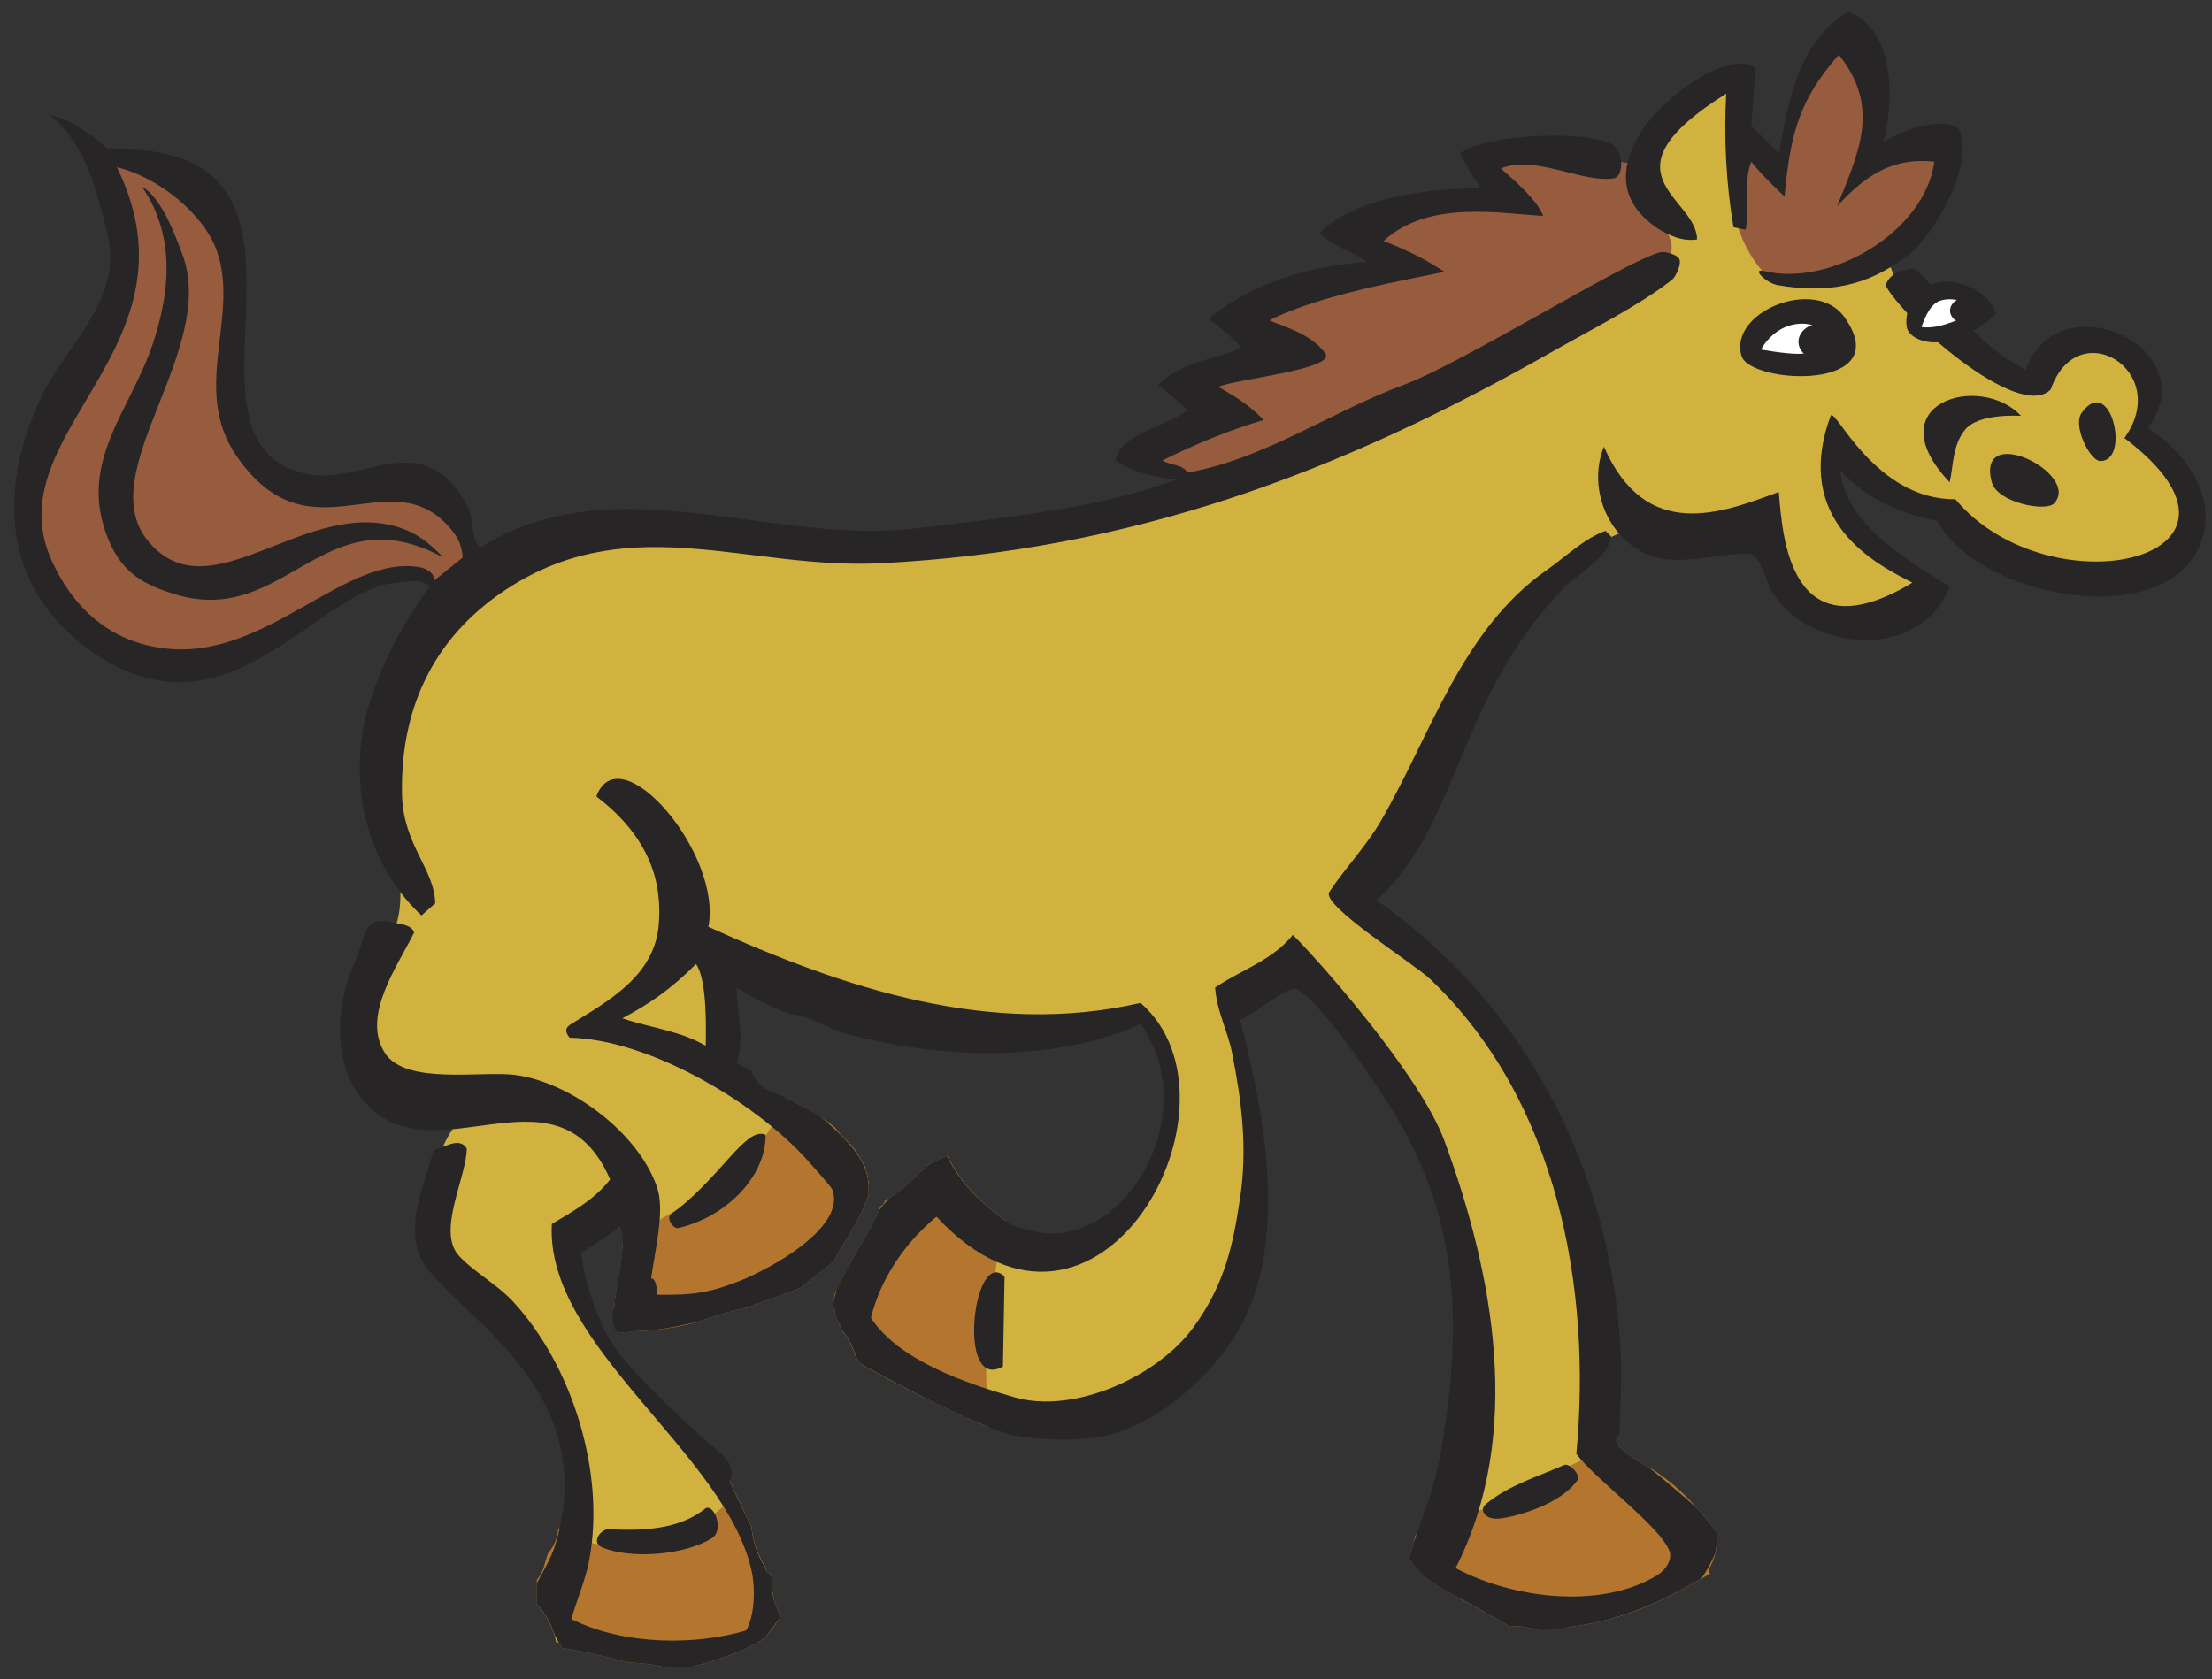 <svg version="1.1" width="187" height="142" viewBox="-1 -1 187 142" xmlns="http://www.w3.org/2000/svg" xmlns:xlink="http://www.w3.org/1999/xlink">
  <rect x="-1" y="-1" width="187" height="142" fill="#333333" stroke="none"/>
  <!-- Exported by Scratch - http://scratch.mit.edu/ -->
  <path id="ID0.5249641677364707" fill="#975B3D" d="M 108.014 16.081 C 112.105 16.350 118.348 11.775 116.195 8.331 C 114.845 8.524 113.666 8.277 112.428 8.116 C 111.613 6.396 112.346 2.370 110.597 1.334 C 108.284 3.649 107.477 6.501 106.453 9.569 C 103.762 8.224 101.555 9.193 98.541 9.193 C 95.419 9.193 92.298 7.416 89.337 8.439 C 87.991 8.870 91.972 12.086 90.575 11.776 C 89.606 11.560 88.475 11.560 87.131 11.560 C 83.955 11.560 82.718 11.668 79.973 13.228 L 83.040 15.435 L 73.998 18.449 C 74.482 19.364 75.666 19.848 75.290 20.818 C 74.644 22.432 71.199 20.549 70.984 22.325 C 70.877 23.455 72.330 23.563 73.136 24.263 L 67.539 27.277 C 68.635 27.456 69.906 27.816 70.553 28.354 C 78.501 28.598 83.513 23.643 92.081 20.819 C 95.688 19.634 97.625 18.505 101.339 18.236 C 106.023 17.911 106.884 20.655 108.014 16.081 Z " transform="matrix(1.4, 0, 0, 1.4, 0.2, 0)"/>
  <path id="ID0.03286631219089031" fill="#D1B23E" d="M 130.727 28.567 C 129.543 27.006 129.543 26.629 128.413 25.176 C 129.383 20.870 127.109 20.007 124.364 20.277 C 122.857 20.439 122.434 22.283 120.920 22.215 C 119.736 22.161 114.044 18.503 113.183 15.005 C 110.167 15.759 106.993 17.750 105.216 15.220 C 102.633 11.614 104.355 8.546 104.031 4.133 C 101.072 4.617 98.542 6.502 98.327 9.461 C 98.111 12.099 101.502 13.821 99.403 15.436 C 93.859 19.742 90.091 21.033 83.902 24.263 C 72.222 30.399 64.256 32.013 51.178 32.013 C 45.849 32.013 42.944 30.668 37.616 30.291 C 30.404 29.753 23.676 33.951 22.545 41.055 C 21.630 46.815 24.483 53.004 22.760 55.803 C 21.582 57.718 20.186 61.711 21.307 63.877 C 22.430 66.047 25.180 66.811 27.389 66.353 C 24.644 69.098 24.536 73.888 25.935 76.095 C 28.014 79.372 31.118 79.712 32.448 83.468 C 34.785 90.069 33.146 96.260 32.607 97.958 C 32.656 98.120 32.697 98.289 32.731 98.465 C 32.731 98.465 32.870 98.481 33.111 98.510 C 34.554 98.684 39.607 99.291 39.607 99.291 L 45.563 97.917 C 45.632 97.825 45.703 97.735 45.776 97.649 C 45.824 97.570 45.867 97.488 45.920 97.413 C 45.927 97.076 45.927 96.563 45.893 95.940 C 45.773 95.522 45.740 95.096 45.768 94.673 C 45.740 94.578 45.716 94.484 45.685 94.389 C 45.670 94.366 45.654 94.342 45.637 94.321 C 45.505 94.287 45.393 94.194 45.360 94.007 C 45.353 93.966 45.339 93.928 45.332 93.888 C 44.878 93.178 44.598 92.363 44.520 91.513 C 44.094 90.585 43.606 89.683 43.217 88.736 C 39.448 84.179 33.443 80.399 33.688 74.534 C 33.829 73.463 35.312 72.856 36.325 71.844 C 38.055 72.847 37.561 75.674 36.987 77.566 C 36.923 77.776 36.859 77.974 36.796 78.158 C 36.734 78.342 36.672 78.510 36.617 78.658 C 36.449 79.104 36.325 79.379 36.325 79.379 C 36.513 79.391 36.697 79.399 36.880 79.401 C 39.830 79.493 42.830 79.493 45.138 76.455 C 45.300 76.353 45.465 76.250 45.631 76.145 C 45.964 75.936 46.306 75.722 46.659 75.503 C 48.812 74.157 51.503 72.812 50.749 70.335 C 49.888 67.429 47.144 67.161 44.506 65.600 C 41.869 64.038 43.914 60.810 43.215 57.850 C 46.659 58.172 48.058 60.217 51.396 61.079 C 57.640 62.694 61.783 62.694 67.974 60.648 C 71.364 64.632 69.749 70.283 66.036 73.997 C 62.968 77.064 57.263 74.912 55.918 70.768 C 53.137 72.830 49.524 76.045 49.830 79.272 C 49.884 79.388 49.939 79.503 49.993 79.619 C 50.412 80.123 50.713 80.711 50.905 81.341 C 50.986 81.471 51.091 81.585 51.179 81.710 C 52.337 82.330 53.527 82.975 54.741 83.598 C 55.263 83.712 55.797 83.813 56.350 83.902 C 61.679 84.710 63.562 86.002 68.352 83.632 C 74.434 80.618 75.456 73.299 74.649 66.463 C 74.380 63.987 73.519 62.534 73.519 60.059 C 73.519 57.852 75.887 58.820 78.094 58.497 C 79.924 60.974 81.754 61.888 83.476 64.525 C 87.675 70.823 87.675 75.935 87.136 83.470 C 86.813 88.099 84.983 93.481 85.737 94.396 C 86.214 94.974 86.721 95.436 87.254 95.814 C 87.778 96.085 88.297 96.364 88.810 96.647 C 91.115 97.532 93.822 97.251 96.826 96.926 C 96.829 96.926 96.832 96.925 96.835 96.925 C 97.416 96.746 97.992 96.541 98.561 96.306 C 99.962 95.492 101.123 94.030 100.702 92.727 C 99.679 89.660 95.858 89.498 95.320 86.269 C 94.565 81.694 95.357 80.217 94.888 75.557 C 93.866 65.386 88.645 59.088 80.680 53.115 C 87.998 46.494 87.622 36.484 96.287 31.801 C 99.302 30.186 101.508 32.070 104.360 31.586 C 106.836 32.663 106.083 36.161 108.667 36.968 C 111.196 37.721 113.887 36.860 115.771 34.976 C 113.027 32.231 109.959 30.724 109.959 26.849 C 115.286 28.949 118.785 32.824 124.222 33.954 C 128.360 34.811 133.257 31.904 130.727 28.567 Z " transform="matrix(1.4, 0, 0, 1.4, 0.2, 0)"/>
  <path id="ID0.5103596481494606" fill="#B4762E" d="M 102.847 91.896 C 101.779 90.435 100.564 89.106 99.012 88.088 C 98.242 87.665 97.480 87.228 96.849 86.593 C 96.841 86.585 96.840 86.576 96.833 86.569 C 94.645 87.382 92.947 88.309 89.499 90.033 C 87.797 90.884 86.185 91.521 84.608 92.012 C 84.523 92.479 84.389 92.935 84.245 93.394 C 84.840 94.411 85.746 95.032 87.154 95.761 C 88.212 96.308 89.232 96.889 90.232 97.495 C 90.264 97.494 90.294 97.490 90.327 97.490 C 90.951 97.490 91.512 97.587 92.014 97.756 C 92.401 97.754 92.786 97.751 93.173 97.748 C 93.546 97.636 93.928 97.541 94.327 97.490 C 97.154 97.128 99.884 95.863 102.399 94.328 C 102.337 94.208 102.327 94.059 102.420 93.895 C 102.769 93.276 102.839 92.594 102.847 91.896 Z " transform="matrix(1.4, 0, 0, 1.4, 0.2, 0)"/>
  <path id="ID0.48582707485184073" fill="#B4762E" d="M 45.767 94.673 C 45.740 94.581 45.716 94.487 45.686 94.396 C 45.665 94.370 45.644 94.343 45.623 94.317 C 45.497 94.280 45.391 94.187 45.359 94.005 C 45.355 93.982 45.347 93.959 45.343 93.936 C 44.874 93.220 44.600 92.379 44.522 91.515 C 44.211 90.839 43.869 90.176 43.553 89.500 C 42.892 90.320 42.061 90.953 40.953 91.539 C 38.064 93.091 35.370 93.143 32.875 91.578 C 32.870 91.602 32.856 91.624 32.851 91.648 C 32.797 92.193 32.588 92.712 32.224 93.116 C 32.146 93.368 32.063 93.618 31.997 93.873 C 31.914 94.193 31.751 94.468 31.559 94.717 L 31.559 96.195 C 31.975 96.633 32.310 97.164 32.528 97.790 C 32.582 97.946 32.630 98.108 33.091 98.824 C 33.257 98.848 33.425 98.878 33.593 98.908 C 34.769 99.121 35.931 99.399 37.089 99.701 C 37.850 99.738 38.608 99.796 39.341 100.004 C 39.865 99.998 40.389 99.982 40.913 99.965 C 43.129 99.394 45.048 98.621 45.480 98.021 C 45.604 97.849 45.734 97.689 45.869 97.540 C 45.992 97.354 46.105 97.163 46.254 96.996 C 46.165 96.751 46.087 96.503 45.992 96.260 C 45.788 95.738 45.729 95.203 45.767 94.673 Z " transform="matrix(1.4, 0, 0, 1.4, 0.2, 0)"/>
  <path id="ID0.5547199798747897" fill="#B4762E" d="M 51.554 70.375 C 51.530 70.296 51.506 70.215 51.499 70.121 C 51.437 70.024 51.400 69.905 51.383 69.769 C 51.107 69.257 50.818 68.724 50.417 68.317 C 50.111 68.006 49.811 67.702 49.540 67.365 C 48.674 66.692 47.729 66.131 46.719 65.660 C 46.468 66.081 46.232 66.511 46.011 66.889 C 43.724 70.819 40.737 71.705 36.969 74.208 C 36.886 74.263 36.814 74.324 36.740 74.384 C 36.742 75.665 36.334 76.884 36.246 78.157 C 36.238 78.272 36.189 78.362 36.125 78.437 C 36.274 78.884 36.468 79.328 36.674 79.764 C 36.690 79.768 36.703 79.763 36.719 79.769 C 36.797 79.783 36.872 79.788 36.948 79.795 C 36.979 79.783 37.016 79.779 37.052 79.774 C 37.118 79.731 37.191 79.698 37.285 79.696 C 38.723 79.665 40.211 79.467 41.586 79.027 C 42.527 78.727 43.435 78.394 44.407 78.241 C 44.447 78.209 44.484 78.175 44.537 78.155 C 45.513 77.799 46.493 77.460 47.460 77.085 C 48.158 76.590 48.782 75.986 49.486 75.494 C 49.611 75.264 49.724 75.026 49.857 74.801 C 50.436 73.815 51.142 72.793 51.493 71.699 C 51.516 71.628 51.554 71.573 51.597 71.526 L 51.597 70.663 C 51.563 70.573 51.542 70.479 51.554 70.375 Z " transform="matrix(1.4, 0, 0, 1.4, 0.2, 0)"/>
  <path id="ID0.6060596397146583" fill="#B4762E" d="M 59.895 73.023 C 58.358 71.952 57.155 70.726 56.353 69.094 C 56.043 69.215 55.733 69.333 55.454 69.521 C 55.390 69.565 55.329 69.583 55.269 69.592 C 55.240 69.613 55.213 69.636 55.178 69.650 C 55.170 69.663 55.166 69.676 55.153 69.689 C 54.333 70.459 53.556 71.256 52.580 71.821 C 52.580 71.822 52.579 71.822 52.578 71.823 C 52.539 71.963 52.452 72.089 52.311 72.148 C 51.908 73.242 51.229 74.220 50.673 75.240 C 50.283 75.955 49.917 76.682 49.553 77.411 C 49.522 77.657 49.487 77.903 49.452 78.148 C 49.513 78.219 49.557 78.311 49.557 78.438 L 49.557 78.718 C 49.636 78.790 49.679 78.888 49.688 78.996 C 49.700 79.013 49.713 79.025 49.723 79.046 C 49.823 79.266 49.926 79.481 50.028 79.697 C 50.375 80.143 50.629 80.652 50.804 81.195 C 50.907 81.366 51.030 81.524 51.144 81.688 C 53.592 82.997 56.172 84.432 58.857 85.483 C 58.849 85.278 58.837 85.072 58.820 84.864 C 58.497 80.908 58.820 78.647 59.466 74.746 C 59.568 74.132 59.735 73.565 59.895 73.023 Z " transform="matrix(1.4, 0, 0, 1.4, 0.2, 0)"/>
  <path id="ID0.5582508374936879" fill="#272525" d="M 112.865 7.874 C 115.441 6.338 117.266 6.693 117.463 7.140 C 118.373 9.206 115.988 13.413 114.382 14.672 C 111.855 16.651 109.414 16.996 106.508 16.511 C 105.782 16.389 104.878 15.458 105.647 15.650 C 109.675 16.650 115.397 13.272 115.947 9.047 C 113.629 8.802 111.945 9.675 110.078 11.737 C 111.406 8.437 112.704 5.746 110.177 2.592 C 107.855 5.262 107.262 7.199 106.901 11.150 C 106.901 11.150 105.380 9.724 104.896 9.047 C 104.380 10.355 104.845 11.808 104.553 13.155 L 103.820 13.009 C 103.368 10.347 103.238 7.635 103.380 4.940 C 95.583 9.837 101.608 11.185 101.619 13.742 C 100.294 13.996 98.554 12.814 97.853 11.737 C 95.672 8.384 100.737 3.834 103.722 3.179 C 104.045 3.108 105.184 3.031 105.140 3.619 L 104.896 6.895 L 106.558 8.558 C 107.137 5.412 107.740 1.757 110.764 -0.001 C 113.635 1.061 113.495 5.534 112.865 7.874 Z " transform="matrix(1.4, 0, 0, 1.4, 0.2, 0)"/>
  <path id="ID0.520366549026221" fill="#272525" d="M 5.714 8.313 C 21.167 7.783 8.418 26.023 17.696 27.924 C 20.980 28.597 24.700 24.945 27.330 29.782 C 27.783 30.614 27.529 31.666 28.113 32.374 C 36.259 27.272 45.633 32.256 54.424 31.200 C 60.221 30.503 65.259 30.025 70.171 28.265 C 68.896 28.084 67.573 27.863 66.504 27.092 C 66.724 25.502 69.755 24.980 70.857 24.060 C 70.307 23.502 69.909 23.236 69.096 22.543 C 70.429 21.125 72.438 21.028 74.133 20.293 C 73.520 19.639 73.084 19.308 72.128 18.533 C 74.816 16.326 78.243 15.353 81.663 15.110 C 80.764 14.438 79.627 14.171 78.828 13.349 C 81.157 11.073 85.824 10.654 88.559 10.660 C 88.093 9.972 87.777 9.405 87.288 8.557 C 89.014 7.326 94.908 7.184 96.434 7.971 C 97.212 8.372 97.205 9.945 96.605 10.051 C 94.775 10.374 91.839 8.608 89.769 9.459 C 90.542 10.140 91.968 11.353 92.326 12.324 C 89.878 12.205 85.405 11.312 82.692 13.840 C 84.281 14.465 85.206 14.946 86.360 15.698 C 84.387 16.134 78.854 17.059 75.796 18.633 C 76.303 18.886 78.359 19.418 79.171 20.638 C 79.802 21.588 73.755 22.185 72.709 22.647 C 73.623 23.185 74.431 23.616 75.454 24.648 C 73.346 25.272 71.307 26.111 69.341 27.094 C 69.860 27.420 70.505 27.298 70.858 27.827 C 75.441 27.026 79.549 24.144 83.867 22.545 C 87.470 21.211 97.129 15.148 99.370 14.525 C 99.647 14.448 100.393 14.636 100.543 14.916 C 100.704 15.216 100.328 16.014 100.104 16.188 C 98.026 17.796 95.305 19.145 93.010 20.451 C 79.945 27.888 67.458 32.536 52.323 33.304 C 44.440 33.705 37.427 30.116 30.120 34.624 C 25.516 37.464 23.294 41.850 23.419 47.291 C 23.489 50.315 25.380 51.769 25.424 53.845 L 24.592 54.578 C 20.933 51.162 19.984 45.722 21.684 41.053 C 22.598 38.545 23.684 36.645 25.080 34.722 C 24.664 34.185 23.667 34.432 23.075 34.478 C 18.224 34.851 12.772 44.595 4.460 38.470 C -1.675 33.949 -0.279 27.331 1.606 23.327 C 3.135 20.079 6.641 17.380 5.616 13.350 C 5 10.929 4.353 7.899 2.095 6.211 C 3.489 6.515 4.642 7.421 5.714 8.313 Z " transform="matrix(1.4, 0, 0, 1.4, 0.2, 0)"/>
  <path id="ID0.24653478991240263" fill="#975B3D" d="M 27.086 32.962 L 25.325 34.380 C 25.435 33.899 24.870 33.617 24.493 33.548 C 20.064 32.745 15.383 38.940 9.480 38.487 C 6.071 38.227 3.697 36.251 2.290 33.206 C -1.299 25.434 11.572 20.333 6.203 9.389 C 8.581 9.931 11.475 12.156 12.268 14.525 C 13.597 18.497 10.661 22.831 13.441 26.849 C 17.860 33.235 22.572 27.003 26.254 31.103 C 26.760 31.667 27.036 32.189 27.086 32.962 Z " transform="matrix(1.4, 0, 0, 1.4, 0.2, 0)"/>
  <path id="ID0.7069452675059438" fill="#272525" d="M 25.912 32.962 C 18.723 29.051 16.433 37.141 9.822 35.212 C 7.872 34.642 6.546 33.910 5.714 31.935 C 3.728 27.218 7.075 24.059 8.404 19.953 C 9.211 17.459 9.950 13.820 7.719 10.564 C 8.876 11.191 9.719 13.463 10.165 14.672 C 12.298 20.452 4.692 27.787 8.062 31.935 C 11.821 36.563 17.638 29.155 23.418 31.202 C 24.247 31.495 25.020 32.011 25.912 32.962 Z " transform="matrix(1.4, 0, 0, 1.4, 0.2, 0)"/>
  <path id="ID0.6897000474855304" fill="#272525" d="M 121.460 21.634 C 123.415 16.177 132.418 20.239 128.845 25.155 C 130.945 26.457 132.973 29.052 132.134 31.788 C 130.337 37.643 118.606 35.443 116.141 30.760 C 113.927 30.318 111.779 29.420 110.273 27.679 C 110.524 30.948 114.390 33.165 116.876 34.721 C 115.148 39.203 108.453 38.715 106.166 35.064 C 105.788 34.461 105.460 32.703 104.649 32.717 C 101.864 32.762 99.012 34.147 96.775 31.347 C 95.650 29.937 95.316 27.930 95.993 26.261 C 98.542 32.064 103.092 30.279 106.556 28.999 C 106.777 31.525 107.136 38.984 114.625 34.477 C 112.337 33.333 107.368 30.718 109.686 24.402 C 109.917 23.772 112.321 29.481 117.218 29.440 C 122.954 36.279 137.098 33.046 127.427 25.741 C 130.338 21.675 124.579 18.176 122.977 22.806 C 121.013 24.798 113.907 18.359 113.012 16.528 C 113.217 15.775 114.088 15.541 114.772 15.501 C 116.827 17.449 118.599 20.168 121.314 21.535 L 121.460 21.634 Z " transform="matrix(1.4, 0, 0, 1.4, 0.2, 0)"/>
  <path id="ID0.08290862245485187" fill="#272525" d="M 110.517 18.438 C 113.727 22.954 104.829 22.499 104.307 20.786 C 103.500 18.134 108.762 15.966 110.517 18.438 Z " transform="matrix(1.4, 0, 0, 1.4, 0.2, 0)"/>
  <path id="ID0.1608870690688491" fill="#FFFFFF" d="M 109.686 20.295 C 109.686 20.295 108.552 20.664 107.691 20.654 C 106.830 20.646 105.481 20.393 105.481 20.393 C 106.091 19.338 106.992 18.887 107.803 18.838 C 108.883 18.772 109.806 19.417 109.686 20.295 Z " transform="matrix(1.4, 0, 0, 1.4, 0.2, 0)"/>
  <path id="ID0.3996476330794394" fill="#272525" d="M 109.090 18.825 C 109.461 18.825 109.798 18.949 110.042 19.149 C 110.285 19.348 110.436 19.624 110.436 19.929 C 110.436 20.234 110.285 20.510 110.042 20.709 C 109.798 20.909 109.461 21.033 109.090 21.033 C 108.719 21.033 108.382 20.909 108.138 20.709 C 107.895 20.510 107.744 20.234 107.744 19.929 C 107.744 19.624 107.895 19.348 108.138 19.149 C 108.382 18.949 108.719 18.825 109.090 18.825 Z " transform="matrix(1.4, 0, 0, 1.4, 0.2, 0)"/>
  <path id="ID0.31966521218419075" fill="#272525" d="M 121.179 24.403 C 121.179 24.403 118.632 24.214 117.805 25.235 C 117.044 26.173 117.111 27.329 116.875 28.414 C 112.346 23.639 118.731 21.753 121.179 24.403 Z " transform="matrix(1.4, 0, 0, 1.4, 0.2, 0)"/>
  <path id="ID0.6549390256404877" fill="#272525" d="M 119.418 28.414 C 118.429 24.719 124.827 27.893 123.184 29.686 C 122.690 30.224 119.749 29.643 119.418 28.414 Z " transform="matrix(1.4, 0, 0, 1.4, 0.2, 0)"/>
  <path id="ID0.30931072449311614" fill="#272525" d="M 101.623 90.379 C 100.799 89.642 99.689 88.710 98.734 87.934 C 98.061 87.556 97.404 87.151 96.849 86.593 C 96.620 86.364 96.725 86.057 96.933 85.886 C 96.965 84.217 97.079 82.831 97.020 81.329 C 96.571 70.204 91.415 60.078 82.249 53.649 C 87.238 49.235 87.066 41.584 93.498 34.869 C 94.367 33.961 96.270 32.981 96.433 31.689 L 96.090 31.348 C 94.805 31.807 93.685 32.917 92.569 33.695 C 87.406 37.298 85.564 43.629 82.547 48.835 C 81.624 50.430 80.397 51.670 79.413 53.159 C 78.886 53.959 84.518 57.478 85.527 58.441 C 93.176 65.745 95.275 77.031 94.330 87.099 C 95.549 88.710 99.395 91.473 99.953 92.967 C 100.130 93.439 99.783 94.082 99.186 94.444 C 95.779 96.509 90.475 95.831 87.041 93.995 C 91.154 85.917 89.339 76.254 86.357 68.173 C 84.902 64.229 78.841 57.361 77.211 55.751 C 75.991 57.287 74.090 57.863 72.518 58.930 C 72.622 60.401 73.274 61.525 73.544 62.891 C 74.131 65.856 74.472 68.630 74.033 71.597 C 73.587 74.614 73.065 76.904 71.197 79.470 C 69.049 82.419 64.004 84.729 60.388 83.676 C 57.502 82.837 53.438 81.481 51.732 78.883 C 52.336 76.468 53.787 74.350 55.693 72.770 C 65.498 83.341 74.912 65.865 68.016 59.860 C 58.973 61.941 50.096 58.974 41.919 55.263 C 42.780 50.849 36.557 43.596 35.153 47.389 C 38.421 49.880 39.142 52.631 38.919 55.164 C 38.649 58.230 35.917 59.715 33.638 61.131 C 33.235 61.381 33.261 61.614 33.540 61.962 C 38.206 62.044 44.626 65.730 47.890 69.350 C 48.095 69.579 49.313 70.933 49.386 71.107 C 50.100 72.835 47.526 74.914 44.567 76.321 C 44.457 76.374 44.347 76.425 44.237 76.475 C 41.827 77.489 40.827 77.489 38.827 77.489 C 38.827 77.489 38.827 76.489 38.460 76.501 C 38.483 76.333 38.509 76.161 38.538 75.986 C 38.820 74.245 39.247 72.273 38.823 71.010 C 37.716 67.722 33.615 64.654 30.264 64.212 C 28.224 63.943 23.659 64.843 22.390 62.891 C 20.932 60.649 23.197 57.570 24.151 55.604 C 23.974 55.141 23.390 55.118 22.977 55.018 C 21.008 54.543 21.252 55.800 20.630 57.267 C 19.454 59.676 19.185 63.240 20.874 65.484 C 24.978 70.935 32.692 62.945 35.986 70.521 C 35.069 71.715 33.736 72.458 32.465 73.210 C 32.059 80.638 43.029 87.066 44.545 94.239 C 44.753 95.227 44.719 96.866 44.202 97.760 C 41.275 98.643 36.918 98.710 33.639 97.074 C 33.974 95.930 34.491 94.715 34.715 93.553 C 35.726 88.291 33.715 81.770 30.106 77.880 C 29.140 76.839 27.727 76.096 26.841 75.115 C 25.514 73.647 27.312 70.398 27.329 68.660 C 26.902 67.905 25.910 68.617 25.324 68.758 C 24.823 70.716 23.762 72.811 24.395 74.871 C 25.411 78.174 35.648 82.415 32.709 92.476 C 32.458 93.337 31.992 94.115 31.557 94.903 L 31.557 96.173 C 31.978 96.614 32.321 97.147 32.541 97.777 C 32.596 97.934 32.644 98.098 33.088 98.819 C 33.255 98.844 33.422 98.874 33.590 98.904 C 34.766 99.117 35.928 99.395 37.086 99.697 C 37.847 99.734 38.605 99.792 39.338 100 C 39.862 99.994 40.387 99.978 40.911 99.961 C 43.127 99.389 45.045 98.616 45.477 98.017 C 45.572 97.885 45.672 97.764 45.773 97.645 C 45.915 97.416 46.070 97.194 46.251 96.991 C 46.163 96.747 46.084 96.499 45.988 96.256 C 45.787 95.741 45.733 95.212 45.769 94.689 C 45.740 94.590 45.715 94.492 45.684 94.394 C 45.663 94.368 45.642 94.341 45.621 94.315 C 45.495 94.278 45.389 94.185 45.357 94.003 C 45.353 93.980 45.345 93.957 45.340 93.933 C 44.871 93.216 44.597 92.376 44.519 91.513 C 44.163 90.737 43.760 89.979 43.409 89.197 C 43.339 89.041 43.271 88.884 43.206 88.724 C 43.826 87.488 41.826 86.488 41.385 85.970 C 41.264 85.854 41.142 85.738 41.019 85.621 C 39.546 84.227 37.980 82.837 36.571 81.083 C 35.366 79.584 34.471 76.859 34.224 74.971 C 34.991 74.409 35.843 73.972 36.571 73.357 C 36.771 73.695 36.786 74.169 36.719 74.716 C 36.660 75.875 36.323 76.993 36.243 78.155 C 36.235 78.272 36.184 78.363 36.119 78.439 C 36.118 78.875 36.175 79.291 36.327 79.664 C 36.433 79.696 36.541 79.726 36.651 79.751 C 36.738 79.772 36.828 79.788 36.918 79.806 C 36.957 79.787 37.004 79.781 37.050 79.773 C 37.116 79.730 37.190 79.697 37.283 79.695 C 37.890 79.681 38.506 79.631 39.118 79.552 C 39.769 79.447 40.402 79.321 41.023 79.178 C 41.210 79.128 41.399 79.084 41.583 79.026 C 42.497 78.735 43.379 78.414 44.320 78.255 C 44.353 78.244 44.385 78.235 44.418 78.225 C 44.455 78.200 44.488 78.171 44.534 78.155 C 45.509 77.799 46.490 77.459 47.458 77.085 C 48.129 76.608 48.734 76.035 49.404 75.554 C 49.432 75.526 49.466 75.499 49.495 75.471 C 49.617 75.248 49.726 75.019 49.854 74.801 C 50.433 73.815 51.139 72.793 51.490 71.699 C 51.511 71.634 51.544 71.582 51.581 71.535 C 51.593 71.377 51.598 71.219 51.595 71.059 L 51.595 71.032 C 51.591 70.868 51.577 70.704 51.551 70.539 C 51.551 70.535 51.550 70.531 51.549 70.527 C 51.530 70.411 51.516 70.295 51.487 70.178 C 51.475 70.131 51.453 70.082 51.438 70.035 C 51.426 70.009 51.418 69.981 51.410 69.953 C 51.037 68.879 49.921 67.723 48.595 66.666 C 47.653 66.081 46.641 65.595 45.591 65.163 C 45.060 64.945 44.712 64.493 44.521 63.967 C 44.186 63.779 43.878 63.613 43.614 63.478 C 44.145 62.006 43.640 60.437 43.614 58.930 C 44.587 59.534 45.674 60.071 46.826 60.549 C 47.235 60.561 47.655 60.648 48.060 60.814 C 48.614 61.042 49.164 61.294 49.707 61.565 C 55.740 63.339 62.954 63.461 68.016 61.131 C 72.037 66.735 66.659 75.485 61.018 73.495 C 60.692 73.461 60.375 73.355 60.090 73.163 C 58.455 72.057 57.166 70.809 56.327 69.102 C 56.025 69.220 55.723 69.337 55.451 69.520 C 55.402 69.553 55.355 69.566 55.309 69.581 C 55.263 69.609 55.216 69.634 55.169 69.663 C 55.161 69.671 55.159 69.681 55.150 69.688 C 54.400 70.391 53.685 71.116 52.824 71.668 C 52.615 71.897 52.413 72.138 52.216 72.383 C 51.805 73.382 51.186 74.293 50.670 75.238 C 50.324 75.871 49.991 76.510 49.666 77.154 C 49.592 77.408 49.535 77.660 49.481 77.912 C 49.469 77.990 49.460 78.068 49.449 78.146 C 49.510 78.217 49.554 78.309 49.554 78.436 L 49.554 78.716 C 49.633 78.788 49.676 78.886 49.685 78.994 C 49.697 79.011 49.710 79.023 49.720 79.044 C 49.809 79.240 49.901 79.431 49.991 79.624 C 50.382 80.106 50.661 80.666 50.848 81.263 C 50.938 81.410 51.047 81.547 51.145 81.689 C 53.974 83.203 56.980 84.880 60.120 85.937 C 60.130 85.938 60.140 85.941 60.149 85.943 C 60.151 85.943 60.153 85.944 60.155 85.944 C 60.164 85.944 60.169 85.949 60.178 85.949 C 61.928 86.246 63.656 86.321 65.226 86.120 C 68.857 85.653 72.699 82.167 74.273 78.979 C 76.864 73.738 75.442 66.295 74.029 60.884 C 74.841 60.549 76.952 58.805 77.403 59.026 C 78.908 59.762 81.838 64.216 82.832 65.727 C 87.641 73.032 87.342 80.126 86.109 87.196 C 85.755 89.223 85.089 90.732 84.513 92.442 C 84.432 92.762 84.337 93.081 84.237 93.400 C 84.833 94.415 85.742 95.029 87.149 95.757 C 88.210 96.306 89.235 96.884 90.239 97.490 C 90.267 97.490 90.294 97.486 90.322 97.486 C 90.943 97.486 91.501 97.583 92.001 97.752 C 92.405 97.750 92.810 97.747 93.214 97.744 C 93.571 97.631 93.938 97.535 94.322 97.486 C 96.957 97.148 99.505 96.023 101.877 94.630 C 102.194 94.171 102.515 93.618 102.715 93.081 C 102.804 92.696 102.837 92.297 102.841 91.892 C 102.461 91.368 102.054 90.862 101.623 90.379 Z " transform="matrix(1.4, 0, 0, 1.4, 0.2, 0)"/>
  <path id="ID0.26010353956371546" fill="#D1B23E" d="M 41.757 62.452 C 40.210 61.536 38.395 61.362 36.720 60.789 C 38.351 59.921 39.660 59.030 41.170 57.512 C 41.848 58.450 41.778 61.428 41.757 62.452 Z " transform="matrix(1.4, 0, 0, 1.4, 0.2, 0)"/>
  <path id="ID0.9278712212108076" fill="#272525" d="M 45.375 67.831 C 45.375 70.519 42.782 72.863 40.094 73.456 C 39.785 73.523 39.355 72.838 39.654 72.624 C 42.620 70.495 44.182 67.266 45.375 67.831 Z " transform="matrix(1.4, 0, 0, 1.4, 0.2, 0)"/>
  <path id="ID0.5757170431315899" fill="#272525" d="M 59.803 76.390 L 59.705 81.820 C 56.880 83.418 57.919 74.538 59.803 76.390 Z " transform="matrix(1.4, 0, 0, 1.4, 0.2, 0)"/>
  <path id="ID0.3393205441534519" fill="#272525" d="M 94.397 88.687 C 93.375 90.140 90.771 90.877 89.715 91.001 C 88.800 91.108 88.452 90.470 88.854 90.140 C 90.266 88.975 91.913 88.512 93.590 87.772 C 93.926 87.623 94.607 88.389 94.397 88.687 Z " transform="matrix(1.4, 0, 0, 1.4, 0.2, 0)"/>
  <path id="ID0.5668331836350262" fill="#272525" d="M 42.136 92.185 C 40.414 93.262 37.076 93.456 35.462 92.723 C 34.839 92.441 35.408 91.648 35.889 91.649 C 37.894 91.747 40.143 91.698 41.757 90.378 C 42.295 90.132 42.871 91.726 42.136 92.185 Z " transform="matrix(1.4, 0, 0, 1.4, 0.2, 0)"/>
  <path id="ID0.8338625109754503" fill="#272525" d="M 119.694 18.233 C 116.733 20.924 114.311 19.901 114.273 18.969 C 114.091 17.519 115.469 15.842 117.487 16.403 C 118.456 16.673 119.263 17.210 119.694 18.233 Z " transform="matrix(1.4, 0, 0, 1.4, 0.2, 0)"/>
  <path id="ID0.15264540491625667" fill="#FFFFFF" d="M 118.428 18.227 C 117.449 18.493 116.350 19.185 115.172 19.041 C 115.368 18.452 115.725 17.597 116.357 17.427 C 117.197 17.198 118.294 17.574 118.428 18.227 Z " transform="matrix(1.4, 0, 0, 1.4, 0.2, 0)"/>
  <path id="ID0.120642751455307" fill="#272525" d="M 118.025 17.211 C 118.337 17.211 118.619 17.304 118.824 17.455 C 119.028 17.606 119.155 17.815 119.155 18.045 C 119.155 18.275 119.028 18.484 118.824 18.635 C 118.619 18.786 118.337 18.879 118.025 18.879 C 117.713 18.879 117.431 18.786 117.226 18.635 C 117.022 18.484 116.895 18.275 116.895 18.045 C 116.895 17.815 117.022 17.606 117.226 17.455 C 117.431 17.304 117.713 17.211 118.025 17.211 Z " transform="matrix(1.4, 0, 0, 1.4, 0.2, 0)"/>
  <path id="ID0.6889466000720859" fill="#272525" d="M 124.852 24.208 C 126.612 21.787 127.832 27.241 125.933 27.125 C 125.363 27.089 124.266 25.014 124.852 24.208 Z " transform="matrix(1.4, 0, 0, 1.4, 0.2, 0)"/>
</svg>